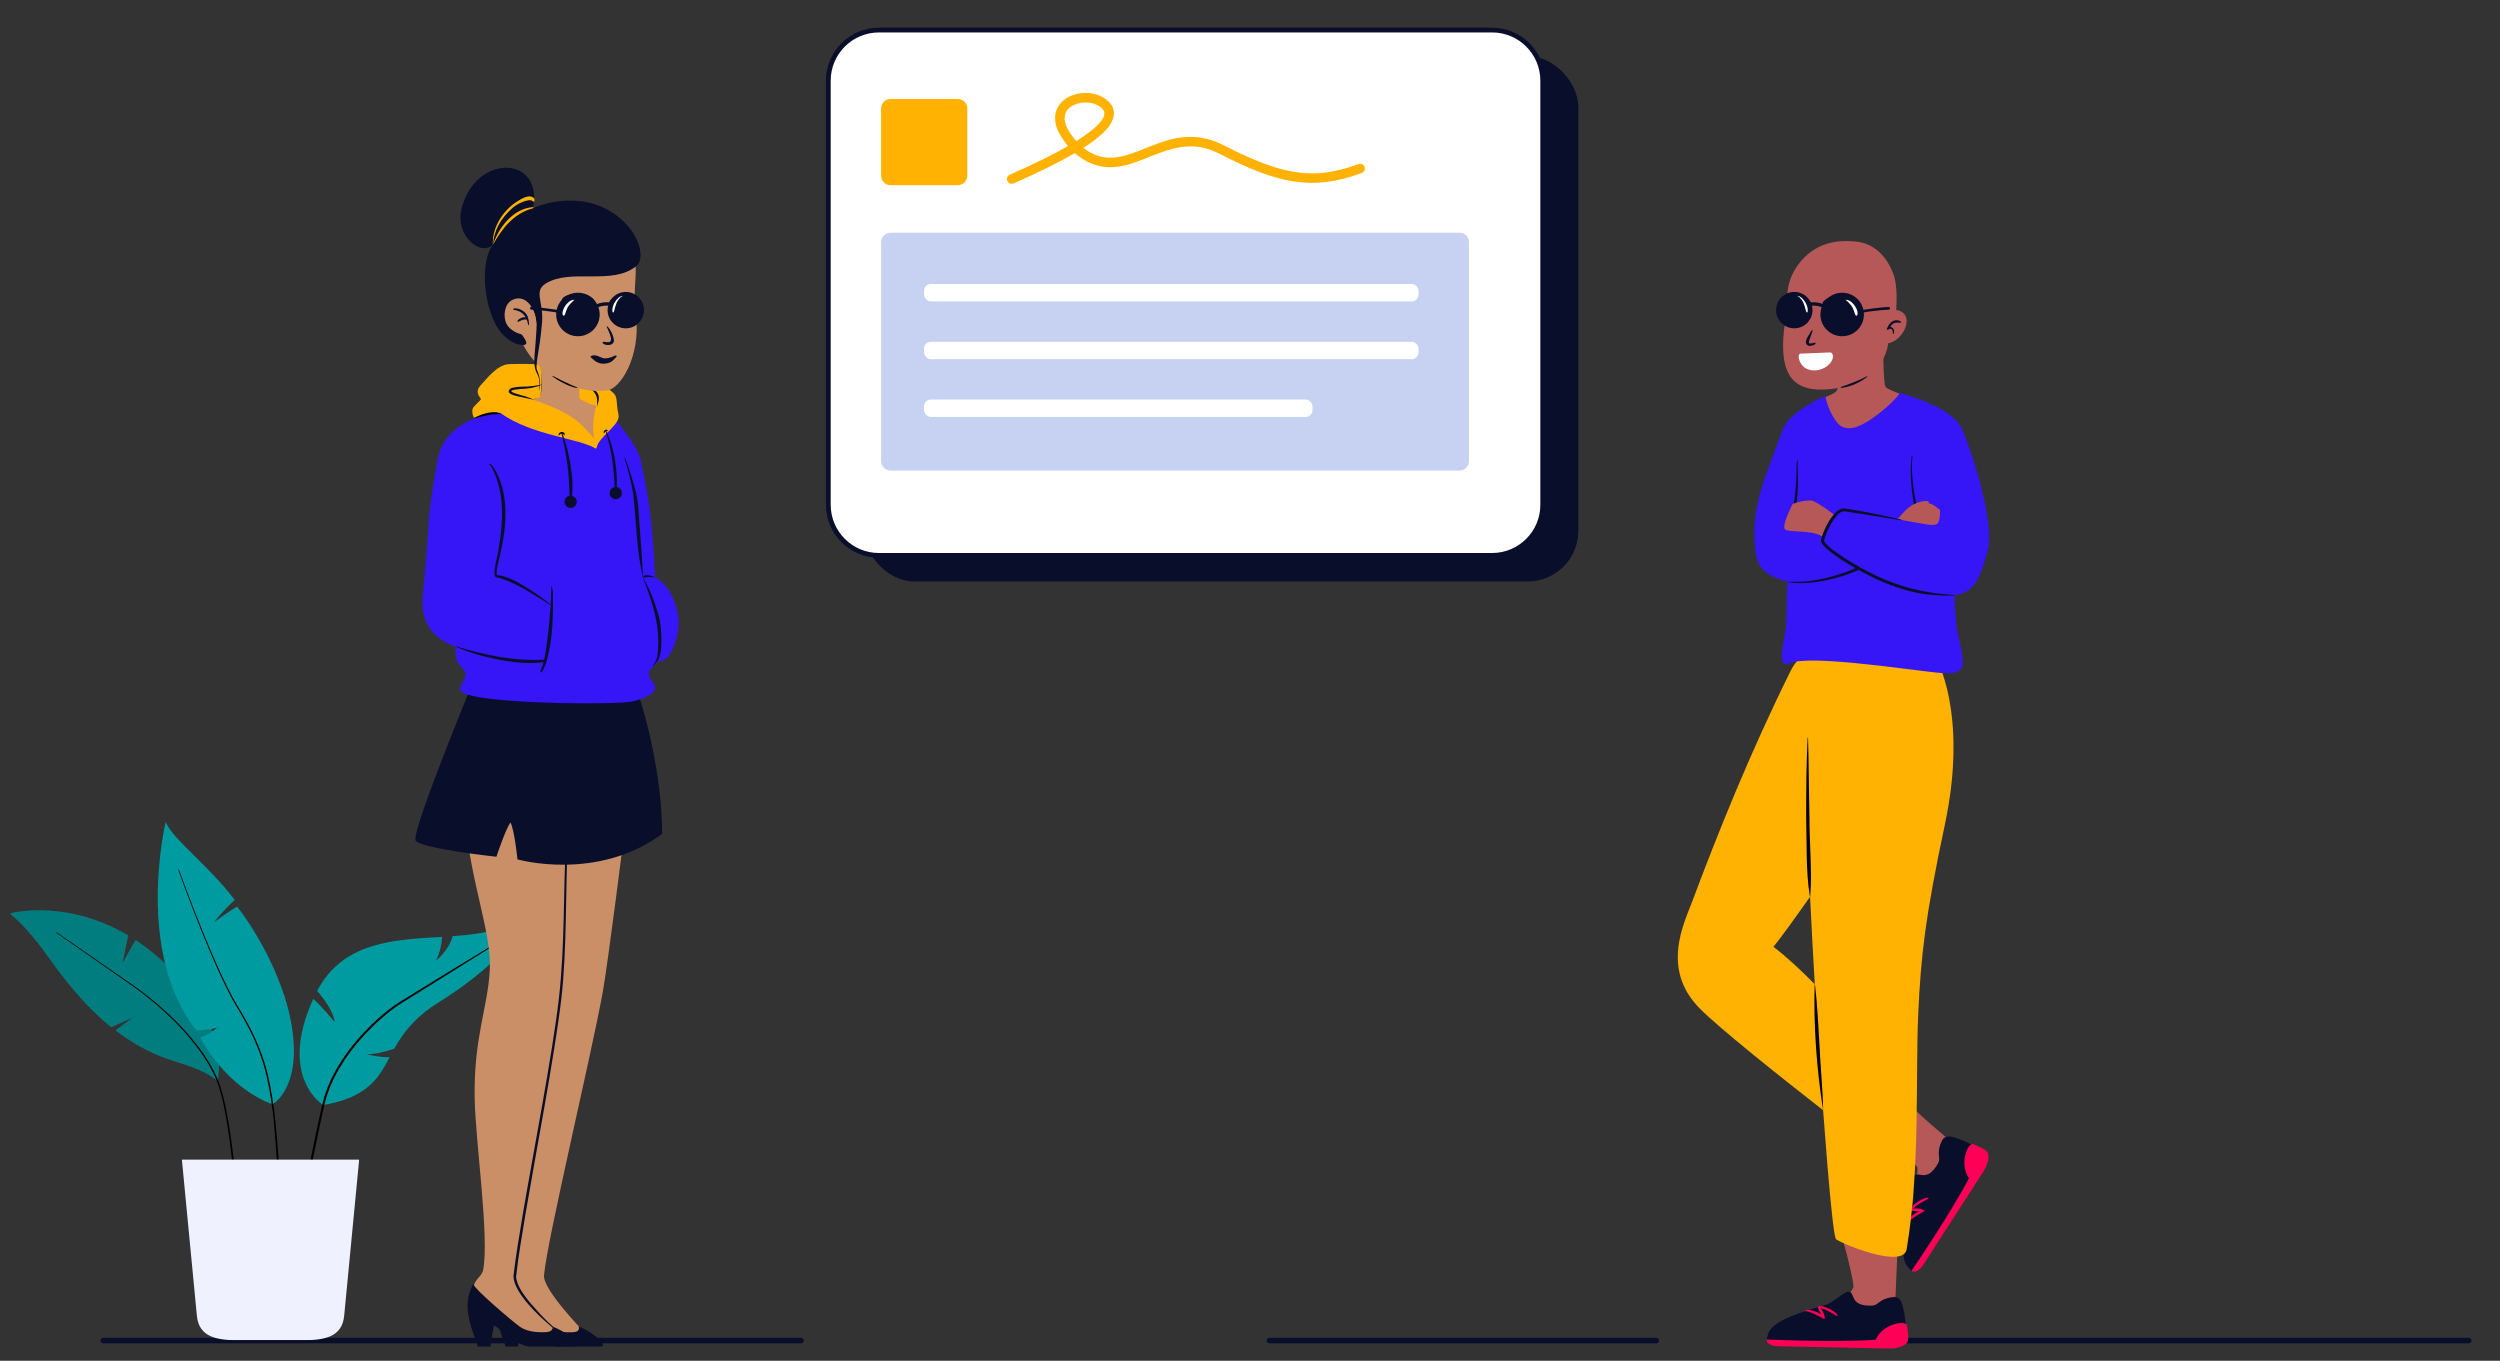 <svg viewBox="80 360 3160 1720" xmlns="http://www.w3.org/2000/svg" xmlns:xlink="http://www.w3.org/1999/xlink" xmlns:blush="http://design.blush" overflow="visible" width="3160px" height="1720px"><rect x="80" y="360" width="3160" height="1720" fill="#333333" stroke="none"/><defs><polygon id="masterscenesteamwork-path-1" points="0.355 0.478 167.311 0.478 167.311 15 0.355 15"/></defs><g id="Master/Scenes/Teamwork" stroke="none" stroke-width="1" fill="none" fill-rule="evenodd" blush:i="0"><g id="Background" transform="translate(-1, 0)" blush:i="0.0"><g id="Floor" transform="translate(210.875, 2053.25)" fill="#090E2B" fill-rule="nonzero" blush:i="0.0.0"><path d="M2990.625,-2.25 C2992.558,-2.25 2994.125,-0.683 2994.125,1.25 C2994.125,3.119 2992.661,4.645 2990.817,4.745 L2990.625,4.75 L2116.625,4.75 C2114.692,4.75 2113.125,3.183 2113.125,1.25 C2113.125,-0.619 2114.589,-2.145 2116.433,-2.245 L2116.625,-2.25 L2990.625,-2.25 Z" id="Path-4-Copy-2" blush:i="0.0.0.0"/><path d="M1963.625,-2.25 C1965.558,-2.25 1967.125,-0.683 1967.125,1.25 C1967.125,3.119 1965.661,4.645 1963.817,4.745 L1963.625,4.75 L1474.625,4.75 C1472.692,4.75 1471.125,3.183 1471.125,1.25 C1471.125,-0.619 1472.589,-2.145 1474.433,-2.245 L1474.625,-2.25 L1963.625,-2.25 Z" id="Path-4-Copy-3" blush:i="0.0.0.1"/><path d="M882.625,-2.25 C884.558,-2.25 886.125,-0.683 886.125,1.25 C886.125,3.119 884.661,4.645 882.817,4.745 L882.625,4.75 L0.625,4.75 C-1.308,4.75 -2.875,3.183 -2.875,1.25 C-2.875,-0.619 -1.411,-2.145 0.433,-2.245 L0.625,-2.25 L882.625,-2.25 Z" id="Path-4-Copy" blush:i="0.0.0.2"/></g><g id="Medium Plants" transform="translate(0, 1255) scale(1 1)" blush:width="845" blush:height="800" blush:component="Medium Plants" blush:i="0.0.1" blush:value="Plant 4"><defs blush:i="0.0.1.0"><polygon id="medium-plantsplant-4-path-1" points="0.885 0.404 225.003 0.404 225.003 229 0.885 229" blush:i="0.0.1.0.0"/></defs><g id="Medium Plants/Plant 4" stroke="none" stroke-width="1" fill="none" fill-rule="evenodd" blush:i="0.0.1.1"><g id="Group-16" transform="translate(94, 144)" blush:i="0.0.1.1.0"><path d="M662.512,98.475 C662.512,98.475 654.898,157.099 541.284,228.111 C510.266,247.427 495.952,267.763 485.27,286.623 C475.046,289.917 459.708,294.121 450.39,293.439 C450.39,293.439 464.366,297.417 479.476,297.417 C464.82,325.253 450.172,348.431 395.524,357.747 C395.524,357.747 337.882,323.167 382.904,223.567 C394.72,233.791 410.058,253.105 410.058,253.105 C408.24,238.223 394.606,221.181 387.79,213.453 C387.902,213.341 387.902,213.227 388.016,213.113 C421.08,151.081 484.704,148.921 545.942,145.173 C545.26,153.465 543.216,165.851 537.876,175.393 C537.876,175.393 554.122,163.123 559.122,144.263 C569.232,143.581 579.232,142.673 589.002,141.309 C617.178,137.445 647.174,121.881 662.512,98.475" id="Fill-1" fill="#009BA0" blush:i="0.0.1.1.0.0"/><path d="M10.391,113.374 C25.961,111.077 44.366,110.708 64.723,113.49 C92.781,117.325 121.022,126.762 148.555,143.024 C148.887,143.22 149.074,143.587 149.044,143.964 L149.026,144.09 L141.939,177.971 L157.744,149.968 C158.008,149.499 158.589,149.33 159.058,149.563 L159.164,149.624 C168.811,155.972 178.331,163.262 187.818,171.593 C223.399,202.762 245.341,234.773 256.182,266.377 C263.612,288.035 265.047,306.791 263.049,321.395 C262.965,322.005 262.879,322.577 262.79,323.109 L262.657,323.878 L262.522,324.587 L262.387,325.234 L262.271,325.734 L262.232,325.848 L262.193,325.931 L262.135,326.028 L262.068,326.116 L261.991,326.196 L261.938,326.243 L261.84,326.314 L261.735,326.371 L261.723,326.375 C261.685,326.394 261.651,326.407 261.616,326.418 L261.51,326.446 L261.399,326.463 L261.287,326.467 L261.157,326.456 L261.04,326.431 L260.926,326.392 L260.843,326.353 L260.746,326.296 L260.71,326.27 C256.526,323.159 252.281,320.451 247.848,318.036 L246.822,317.483 L245.861,316.978 C245.702,316.895 245.542,316.812 245.382,316.73 L244.424,316.242 L243.464,315.763 C243.303,315.684 243.143,315.606 242.982,315.528 L242.016,315.063 L241.043,314.605 L240.06,314.154 C239.896,314.079 239.731,314.005 239.565,313.931 L238.565,313.488 C238.397,313.414 238.228,313.341 238.059,313.268 L237.036,312.83 L235.995,312.396 L234.933,311.962 C234.755,311.89 234.575,311.818 234.394,311.746 L233.299,311.313 C233.114,311.241 232.928,311.169 232.741,311.096 L231.606,310.662 L230.441,310.225 L229.245,309.784 L228.016,309.339 L226.104,308.662 L224.781,308.201 L223.417,307.733 L221.289,307.013 L219.812,306.521 L206.811,302.227 L202.41,300.749 L199.322,299.692 L196.319,298.634 L194.165,297.849 L192.409,297.187 L190.968,296.627 L189.089,295.871 L188.094,295.46 L187.031,295.013 L185.945,294.548 L184.826,294.063 L183.663,293.552 L181.812,292.731 L181.161,292.441 C165.668,285.514 150.417,276.555 133.882,264.188 C133.382,263.814 133.35,263.089 133.784,262.67 L133.884,262.585 L154.071,247.581 L128.318,259.14 C128.026,259.271 127.691,259.253 127.416,259.098 L127.303,259.023 L126.201,258.173 L124.74,257.019 L123.436,255.968 L121.948,254.756 C114.318,248.489 106.441,241.063 98.56,232.878 L96.808,231.047 C93.89,227.975 90.973,224.803 88.07,221.551 L86.331,219.59 C86.041,219.262 85.752,218.933 85.462,218.603 L83.729,216.616 C83.44,216.283 83.152,215.95 82.864,215.616 L81.138,213.604 L79.418,211.576 L77.704,209.535 C77.419,209.193 77.134,208.851 76.85,208.509 L75.146,206.448 C74.863,206.103 74.58,205.758 74.298,205.412 L72.607,203.334 C72.325,202.987 72.045,202.639 71.764,202.291 L70.086,200.197 L68.418,198.094 C68.141,197.743 67.864,197.392 67.588,197.04 L65.935,194.926 C65.386,194.22 64.839,193.513 64.294,192.805 L62.664,190.679 L61.046,188.549 C60.777,188.193 60.509,187.838 60.242,187.482 L58.644,185.347 C58.379,184.99 58.114,184.634 57.85,184.278 L56.273,182.14 C55.749,181.427 55.228,180.714 54.71,180.001 L53.162,177.862 L51.631,175.725 L50.116,173.59 L48.757,171.686 L47.409,169.813 C47.186,169.503 46.962,169.195 46.739,168.888 L45.408,167.061 L44.088,165.264 L42.778,163.497 L41.48,161.761 L40.192,160.055 L38.916,158.378 L37.65,156.732 L36.396,155.115 L35.152,153.527 L33.92,151.969 L32.699,150.44 C32.496,150.188 32.294,149.937 32.092,149.687 L30.888,148.201 L29.695,146.745 C29.497,146.504 29.299,146.265 29.102,146.027 L27.926,144.613 L26.76,143.228 C26.567,143 26.374,142.772 26.182,142.546 L25.034,141.204 L23.896,139.889 L22.77,138.602 L21.656,137.344 L20.552,136.112 L19.46,134.909 L18.38,133.733 L17.31,132.584 C17.133,132.395 16.956,132.207 16.78,132.02 L15.728,130.911 L14.687,129.83 L13.658,128.776 C13.487,128.602 13.317,128.43 13.147,128.258 L12.112,127.221 C11.771,126.882 11.435,126.55 11.103,126.226 L10.121,125.273 C9.798,124.963 9.48,124.659 9.166,124.363 L8.239,123.494 L7.339,122.666 C7.191,122.532 7.044,122.399 6.899,122.268 L6.04,121.501 L5.208,120.774 L4.403,120.086 C4.271,119.975 4.141,119.866 4.011,119.757 L3.283,119.157 L2.635,118.636 C2.531,118.554 2.429,118.473 2.329,118.395 L1.755,117.952 C1.663,117.882 1.574,117.815 1.486,117.75 L0.961,117.364 L0.574,117.093 L0.458,117.015 C-0.271,116.544 -0.095,115.432 0.743,115.209 L1.395,115.047 L2.257,114.848 L2.911,114.705 L3.261,114.63 C3.771,114.523 4.303,114.416 4.855,114.31 L5.989,114.097 L7.178,113.886 L8.422,113.679 L9.721,113.475 C9.942,113.441 10.166,113.408 10.391,113.374 Z" id="Fill-3" fill="#017C7F" fill-rule="nonzero" blush:i="0.0.1.1.0.1"/><path d="M331.478,356.758 C331.478,356.758 277.896,340.878 240.032,272.386 C252.93,268.642 261.252,259.988 261.252,259.988 C252.098,262.568 235.454,263.65 235.454,263.65 C156.688,164.722 196.414,0 196.414,0 C205.152,21.72 248.586,52.79 283.786,98.474 C278.96,102.72 261.99,119.918 257.746,126.658 C257.746,126.658 276.816,112.03 286.968,107.118 C319.258,149.392 343.628,201.97 352.948,243.414 C373.254,334.29 331.478,356.758 331.478,356.758" id="Fill-5" fill="#009BA0" blush:i="0.0.1.1.0.2"/><path d="M213.221,60.438 C226.283,96.12 240.029,131.57 255.003,166.488 C262.539,183.92 270.331,201.262 279.167,218.048 C280.291,220.136 281.347,222.262 282.525,224.314 L286.103,230.45 C288.467,234.544 290.993,238.608 293.429,242.688 C298.161,250.948 302.817,259.266 306.883,267.89 C315.213,285.026 321.729,303.09 326.015,321.68 C328.191,330.966 329.851,340.356 331.375,349.74 C332.161,354.422 332.873,359.132 333.519,363.866 C334.091,368.594 334.659,373.322 335.121,378.058 C337.053,396.988 338.417,415.954 339.741,434.92 C341.031,453.89 342.175,472.864 343.191,491.852 C343.229,492.542 342.699,493.13 342.011,493.168 C341.321,493.204 340.733,492.674 340.695,491.984 L340.695,491.978 C339.745,473.004 338.665,454.032 337.443,435.072 C336.185,416.118 334.887,397.158 333.023,378.268 C332.579,373.544 332.031,368.834 331.477,364.126 C330.853,359.442 330.163,354.754 329.391,350.06 C327.903,340.684 326.283,331.34 324.153,322.112 C319.963,303.64 313.561,285.704 305.337,268.63 C301.325,260.042 296.717,251.744 292.033,243.502 C289.611,239.416 287.133,235.398 284.759,231.256 L281.177,225.064 C279.997,222.994 278.945,220.858 277.825,218.758 C269.013,201.874 261.271,184.486 253.789,167.008 C238.919,132.004 225.293,96.5 212.347,60.75 C212.259,60.51 212.385,60.244 212.625,60.156 C212.867,60.068 213.135,60.196 213.221,60.438" id="Fill-7" fill="#000" blush:i="0.0.1.1.0.3"/><path d="M58.688,139.442 L153.42,205.072 C169.222,216.03 184.266,228.102 198.364,241.192 C201.942,244.408 205.316,247.842 208.786,251.174 C212.112,254.65 215.568,258.004 218.768,261.602 C225.36,268.618 231.474,276.07 237.368,283.684 C243.194,291.358 248.544,299.392 253.43,307.712 C258.136,316.134 262.356,324.846 265.416,334.054 C266.19,336.342 266.776,338.682 267.466,340.994 C268.094,343.32 268.88,345.614 269.372,347.97 C270.422,352.668 271.68,357.328 272.556,362.06 C274.494,371.488 276.124,380.972 277.6,390.474 C283.362,428.512 286.868,466.814 289.36,505.188 C289.404,505.876 288.882,506.472 288.194,506.518 C287.504,506.56 286.91,506.038 286.864,505.348 L286.864,505.344 L286.864,505.324 C284.526,467.036 281.166,428.734 275.566,390.782 C274.132,381.302 272.542,371.842 270.648,362.45 C269.794,357.734 268.562,353.106 267.536,348.428 C267.056,346.078 266.286,343.816 265.674,341.504 C265,339.214 264.426,336.886 263.672,334.626 C260.702,325.568 256.56,316.924 251.93,308.566 C247.12,300.304 241.842,292.308 236.08,284.658 C230.248,277.068 224.196,269.63 217.658,262.62 C214.49,259.026 211.06,255.672 207.76,252.198 C204.316,248.866 200.968,245.432 197.416,242.214 C183.414,229.112 168.47,217.024 152.746,206.032 L58.272,140.042 C58.106,139.928 58.064,139.7 58.18,139.534 C58.294,139.368 58.522,139.326 58.688,139.442" id="Fill-9" fill="#000" blush:i="0.0.1.1.0.4"/><path d="M613.018,154.895 C580.844,175.235 548.482,195.275 516.192,215.435 L492.01,230.555 C484.11,235.679 476.696,241.627 469.544,247.821 C462.35,253.985 455.652,260.705 449.092,267.533 C445.944,271.073 442.63,274.465 439.662,278.159 L435.106,283.605 L430.786,289.241 C424.986,296.729 419.864,304.697 415.01,312.811 C413.85,314.867 412.776,316.973 411.654,319.053 C410.588,321.159 409.338,323.179 408.42,325.355 L405.52,331.817 L404.076,335.049 L402.872,338.375 L400.464,345.027 C399.624,347.235 399.172,349.559 398.506,351.819 C397.904,354.099 397.248,356.353 396.686,358.655 L395.152,365.619 L389.164,393.517 C381.402,430.763 373.97,468.091 366.942,505.483 C366.816,506.161 366.166,506.611 365.486,506.487 C364.808,506.361 364.358,505.707 364.482,505.027 C371.442,467.595 378.65,430.215 386.522,392.961 L392.542,365.043 L394.088,358.073 C394.654,355.753 395.328,353.437 395.942,351.117 C396.622,348.817 397.092,346.445 397.944,344.203 L400.4,337.437 L401.63,334.055 L403.098,330.773 L406.052,324.217 C406.986,322.007 408.252,319.963 409.336,317.829 C410.476,315.721 411.566,313.587 412.744,311.505 C417.666,303.293 422.86,295.237 428.724,287.677 L433.096,281.991 L437.7,276.495 C440.702,272.771 444.048,269.349 447.226,265.781 C453.852,258.899 460.614,252.127 467.882,245.911 C475.116,239.665 482.586,233.675 490.664,228.445 C498.766,223.347 506.884,218.467 514.994,213.467 C547.456,193.603 579.848,173.621 612.424,153.939 C612.69,153.777 613.036,153.861 613.198,154.127 C613.358,154.389 613.276,154.731 613.018,154.895" id="Fill-11" fill="#000" blush:i="0.0.1.1.0.5"/><g id="Group-15" transform="translate(216, 426.09)" blush:i="0.0.1.1.0.6"><mask id="medium-plantsplant-4-mask-2" fill="#fff" blush:i="0.0.1.1.0.6.0"><use xlink:href="#medium-plantsplant-4-path-1" blush:i="0.0.1.1.0.6.0.0"/></mask><g id="Clip-14" blush:i="0.0.1.1.0.6.1"/><path d="M73.761,229 L152.127,229 C180.031,229 203.369,225.794 206.035,198.018 L225.003,0.404 L0.885,0.404 L19.851,198.018 C22.517,225.794 45.855,229 73.761,229" id="Fill-13" fill="#F0F1FF" mask="url(#medium-plantsplant-4-mask-2)" blush:i="0.0.1.1.0.6.2"/></g></g></g></g><g id="UI Elements" transform="translate(1051, 341) scale(1 1)" blush:width="1101" blush:height="811" blush:component="UI Elements" blush:i="0.0.2" blush:value="Chat"><g id="UI Elements/Chat" stroke="none" stroke-width="1" fill="none" fill-rule="evenodd" blush:i="0.0.2.0"><g id="Interface--Box-1" transform="translate(74, 54)" blush:i="0.0.2.0.0"><rect id="Rectangle-Copy-4" fill="#090E2B" x="48" y="36" width="903" height="664" rx="64" blush:i="0.0.2.0.0.0"/><rect id="Rectangle" fill="#FFF" x="3" y="3" width="903" height="664" rx="64" blush:i="0.0.2.0.0.1"/><path d="M842,0 L67,0 C29.997,0 0,29.997 0,67 L0,603 C0,640.003 29.997,670 67,670 L842,670 C879.003,670 909,640.003 909,603 L909,67 C909,29.997 879.003,0 842,0 Z M67,6 L842,6 C875.689,6 903,33.311 903,67 L903,603 C903,636.689 875.689,664 842,664 L67,664 C33.311,664 6,636.689 6,603 L6,67 C6,33.311 33.311,6 67,6 Z" id="Rectangle-Copy" fill="#090E2B" fill-rule="nonzero" blush:i="0.0.2.0.0.2"/><path d="M81.678,559.808 L800.757,559.808 C807.384,559.808 812.757,554.435 812.757,547.808 L812.757,271.162 C812.757,264.534 807.384,259.162 800.757,259.162 L81.678,259.162 C75.051,259.162 69.678,264.534 69.678,271.162 L69.678,547.808 C69.678,554.435 75.051,559.808 81.678,559.808 Z" id="Stroke-1" fill="#C7D2F2" fill-rule="nonzero" blush:i="0.0.2.0.0.3"/><rect id="Rectangle" fill="#FFF" x="124" y="324" width="625" height="22" rx="8.5" blush:i="0.0.2.0.0.4"/><rect id="Rectangle-Copy-2" fill="#FFF" x="124" y="397" width="625" height="22" rx="8.5" blush:i="0.0.2.0.0.5"/><rect id="Rectangle-Copy-3" fill="#FFF" x="124" y="470" width="491" height="22" rx="8.5" blush:i="0.0.2.0.0.6"/><path d="M81.678,199.104 L166.664,199.104 C173.291,199.104 178.664,193.731 178.664,187.104 L178.664,102.125 C178.664,95.497 173.291,90.125 166.664,90.125 L81.678,90.125 C75.051,90.125 69.678,95.497 69.678,102.125 L69.678,187.104 C69.678,193.731 75.051,199.104 81.678,199.104 Z" id="Stroke-2" fill="#FFB201" blush:i="0.0.2.0.0.7"/><path d="M313.138,84.897 C329.448,79.515 348.587,83.242 358.898,95.149 C364.642,101.782 365.553,109.836 361.675,118.167 C358.289,125.443 351.253,133.056 340.596,141.276 C336.311,144.58 331.409,148.005 325.887,151.551 L325.349,151.894 L325.544,152.044 C341.792,164.439 357.091,166.862 376.26,162.058 L377.968,161.616 C383.788,160.074 388.34,158.49 398.373,154.551 L408.292,150.622 C426.653,143.384 437.167,140.154 449.947,138.648 C467.699,136.556 484.763,139.446 502.33,148.436 C578.21,187.267 616.683,193.2 673.006,172.413 C676.114,171.266 679.565,172.856 680.712,175.965 C681.859,179.074 680.269,182.524 677.161,183.671 C645.645,195.302 619.115,198.642 591.125,194.325 L589.545,194.074 C563.7,189.837 536.014,179.154 496.864,159.119 C481.452,151.232 466.781,148.747 451.352,150.566 L450.342,150.689 C439.118,152.121 429.288,155.218 411.839,162.124 L403.055,165.605 C391.67,170.08 386.907,171.711 379.852,173.526 C357.027,179.401 337.797,176.484 318.266,161.586 C317.073,160.676 315.865,159.672 314.654,158.592 L314.545,158.494 L314.017,158.805 L312.295,159.805 C293.188,170.839 268.652,182.944 238.654,196.157 L237.201,196.796 C234.167,198.128 230.627,196.748 229.295,193.714 C227.963,190.68 229.343,187.14 232.377,185.808 L235.097,184.61 C263.492,172.068 286.795,160.578 304.975,150.173 L305.979,149.594 L305.732,149.302 C299.306,141.63 293.813,132.801 291.511,125.686 L291.362,125.214 C285.518,106.168 295.144,90.834 313.138,84.897 Z M349.827,103.005 C342.95,95.064 328.908,92.33 316.899,96.292 C304.725,100.309 299.047,109.353 302.834,121.694 C304.636,127.569 309.846,135.709 315.788,142.599 L316.432,143.336 L316.803,143.104 C322.846,139.318 328.139,135.691 332.679,132.225 L333.267,131.774 C350.828,118.229 355.087,109.08 349.827,103.005 Z" id="Path-8" fill="#FFB201" fill-rule="nonzero" blush:i="0.0.2.0.0.8"/></g></g></g></g><g transform="translate(249, 562) scale(1 1)" blush:has-customizable-colors="true" blush:width="1110" blush:height="1500" id="Master/Character/Standing" blush:component="Master/Character/Standing" blush:i="0.1" blush:value="Standing"><g id="Master/Character/Standing" stroke="none" stroke-width="1" fill="none" fill-rule="evenodd" blush:has-customizable-colors="true" blush:i="0.1.0"><g id="Lower Body/Standing" transform="translate(-64, 629) scale(1 1)" blush:width="1110" blush:height="871" blush:component="Lower Body/Standing" blush:i="0.1.0.0" blush:value="Skirt 3"><g id="Lower Body/Standing/Skirt 3" stroke="none" stroke-width="1" fill="none" fill-rule="evenodd" blush:i="0.1.0.0.0"><g id="Group" transform="translate(420, 0)" blush:i="0.1.0.0.0.0"><path d="M97,224.87 C97,224.87 130.918,340.17 124.314,386.113 C117.525,433.336 110.635,485.839 111.892,534.993 C113.017,579.041 123.741,677.538 115.657,755.763 C114.72,764.832 111.151,784.893 109.663,793.302 C101.551,818.371 146.085,847.894 178.162,860.064 C197.406,867.366 212.443,851.657 212.443,851.657 C212.443,851.657 161.159,799.25 162.635,781.197 C166.225,737.266 221.735,506.514 237.026,422.211 C243.361,387.276 265,215.318 265,215.318 C265,215.318 153.544,173.39 131.687,175.048 C114.078,176.383 97,224.87 97,224.87" id="leg-2" fill="#ca8f67" blush:color="Skin-500" blush:i="0.1.0.0.0.0.0"/><path d="M206.293,845.442 C206.293,845.442 209.974,852.688 198.518,852.985 C190.35,853.198 176.407,852.919 166.838,846.132 C157.268,839.343 108.945,798.54 108.945,793.625 C108.945,790.663 104.699,798.869 102.946,804.939 C95.089,832.139 113.546,864.68 113.78,871 L129.649,871 C129.649,871 133.273,846.779 134.207,844.672 C135.141,842.566 163.576,871 179.023,871 L234.312,871 C242.155,871 232.84,857.346 206.293,845.442" id="shoe-2" fill="#090E2B" blush:i="0.1.0.0.0.0.1"/><path d="M64,211.538 C70.264,284.894 96.6,348.947 94.095,395.269 C91.509,443.147 73.388,481.521 75.004,558.34 C76.164,613.479 93.689,733.445 85.691,774.225 C83.936,783.168 74.492,785.424 72.847,798.256 C69.5,824.384 110.887,847.902 143.032,860.065 C162.32,867.363 177.389,851.664 177.389,851.664 C177.389,851.664 123.47,801.594 126.062,781.667 C131.417,740.483 171.769,541.538 183.07,431.236 C190.063,362.982 200,213.176 200,213.176 C200,213.176 85.61,182.402 64,211.538" id="leg-1" fill="#ca8f67" blush:color="Skin-500" blush:i="0.1.0.0.0.0.2"/><path d="M173.121,846.845 C157.181,833.577 124.358,803.444 124,781.962 C126.987,755.742 131.607,729.727 135.844,703.694 C148.249,630.365 172.984,503.833 181.388,431.45 C189.276,363.501 186.744,294.429 190.673,226.105 C190.7,225.467 191.245,224.973 191.888,225 C192.528,225.031 193.025,225.569 192.999,226.205 C189.555,290.229 191.946,368.04 184.46,431.907 C176.047,503.67 151.354,631.432 139.106,704.232 C134.915,730.556 130.046,756.842 127.304,783.357 C129.439,800.593 148.152,819.124 159.565,831.881 C164.17,836.727 168.968,841.403 173.955,845.854 C174.591,846.339 173.739,847.395 173.121,846.845" id="Fill-8" fill="#090E2B" blush:i="0.1.0.0.0.0.3"/><path d="M173.411,845.722 C173.411,845.722 175.626,852.637 164.102,852.935 C155.886,853.149 141.859,852.869 132.231,846.064 C122.605,839.258 73.65,797.511 73.65,792.582 C73.65,789.612 69.721,798.673 67.958,804.761 C60.054,832.034 78.621,864.662 78.855,871 L94.82,871 C94.82,871 98.467,846.713 99.406,844.6 C100.345,842.488 128.951,871 144.49,871 L200.111,871 C208,871 199.937,856.63 173.411,845.722" id="shoe-1" fill="#090E2B" blush:i="0.1.0.0.0.0.4"/><path d="M265.55,0 C265.55,0 311.015,105.944 312,222.988 C229.599,283.926 129.092,255.267 129.092,255.267 C129.092,255.267 125.374,218.532 120.303,208.638 C114.517,215.576 102.438,251.938 102.438,251.938 C102.438,251.938 7.477,241.656 0.389,231.62 C-6.7,221.583 85.549,0 85.549,0 L265.55,0 Z" id="skirt" fill="#090E2B" blush:i="0.1.0.0.0.0.5"/></g></g></g><g id="Upper Body/Standing" transform="translate(69, -172) scale(1 1)" blush:width="906" blush:height="1041" blush:component="Upper Body/Standing" blush:i="0.1.0.1" blush:value="Hoodie 2"><g id="Upper Body/Standing/Hoodie 2" stroke="none" stroke-width="1" fill="none" fill-rule="evenodd" blush:i="0.1.0.1.0"><path d="M443.381,413 C443.381,413 449.694,466.828 444.265,471.265 C438.836,475.702 418,478.586 418,478.586 C418,478.586 468.092,512.34 480.521,520.769 C483.175,522.568 511.617,531.561 513.937,524.053 C520.717,502.116 522,486.279 522,486.279 C522,486.279 501.318,477.148 495.496,472.59 C494.609,453.568 496.722,432.89 496.722,432.89 L443.381,413 Z" id="Fill-1" fill="#ca8f67" blush:color="Skin-500" blush:i="0.1.0.1.0.0"/><path d="M396.566,472 C413.669,472.006 515.033,529.395 515.033,529.395 C515.033,529.395 525.444,508.388 528.348,486.852 C528.348,486.852 567.361,529.757 571.736,551.216 C577.665,580.295 586.624,614.927 590.008,700.174 C600.22,703.829 617.487,722.029 619.933,756.298 C620.899,769.829 611.323,808.22 593.774,805.863 C589.802,811.632 582.771,815.376 582.264,820.069 C581.218,829.784 590.167,830.851 590.145,839.533 C590.132,844.464 582.279,851.962 561.636,856.606 C540.992,861.251 361.605,860.178 344.727,843.971 C340.74,840.145 350.413,827.182 350.445,823.918 C350.521,815.754 342.405,812.27 339.744,805.744 C338.098,801.703 337.757,794.674 337.946,787.663 C307.851,776.458 293.227,756.137 296.435,722.33 C297.306,713.14 303.582,645.581 303.582,632.248 C303.582,618.917 313.586,554.263 317.157,542.503 C327.505,508.413 366.46,496.151 377.737,493.273 C383.529,481.312 390.163,471.998 396.566,472 Z" id="Combined-Shape" fill="#3615F6" blush:i="0.1.0.1.0.1"/><path d="M369.662,456.92 C376.291,449.925 390.175,430.818 405.67,430.247 C420.153,429.714 438.417,430.16 445.099,430.489 C446.826,442.814 446.209,465.426 445.07,470.974 C442.921,473.321 440.953,473.352 434.677,474.855 C474.237,488.18 482.75,496.204 490.284,501.175 C495.008,504.293 507.81,518.283 513.306,524.165 C509.526,510.132 513.906,487.824 515.582,483.5 C502.65,478.811 494.867,474.978 494.432,473.045 C493.826,470.356 494.432,442.733 495.427,443.58 C496.422,444.427 527.245,455.724 538.306,467.775 C542.857,472.734 540.739,481.25 543.74,493.807 C546.575,505.662 525.458,517.477 517.749,531.226 C516.967,532.621 516.123,537.747 514.767,536.908 C493.677,523.85 434.627,520.764 394.491,492 C384.842,490.143 369.398,494.856 361.329,498.242 C359.183,495.346 358.142,488.965 359.864,485.596 C360.821,483.722 369.1,476.062 369.807,474.994 C370.94,473.284 360.314,466.783 369.662,456.92 Z" id="Fill-8" fill="#FFB201" blush:i="0.1.0.1.0.2"/><path d="M446.533,456.436 C438.009,460.171 429.101,461.503 419.817,461.663 C394.445,463.782 417.541,468.217 426.834,471.292 C429.223,472.228 432.801,473.156 434.981,474.523 C435.37,474.767 435.45,475.013 435.334,474.999 C429.469,473.645 423.429,472.353 417.327,471.144 C413.38,470.069 409.117,469.605 405.929,466.73 C403.131,463.686 407.271,460.51 410.203,460.063 C416.384,458.434 422.663,458.924 428.835,458.545 C434.878,458.188 440.922,457.306 446.915,456.009 C447.17,455.937 446.797,456.328 446.533,456.436" id="Fill-10" fill="#090E2B" blush:i="0.1.0.1.0.3"/><path d="M361.11,498.559 C369.872,493.325 385.631,488.044 395,492.949 C388.057,493.692 380.665,493.899 373.717,495.772 C369.541,496.716 365.471,497.84 361.322,498.989 C361.06,499.069 360.87,498.7 361.11,498.559" id="Fill-12" fill="#000" blush:i="0.1.0.1.0.4"/><path d="M510.458,460.986 C520.806,466.624 520.234,474.137 516.651,483.181 C516.56,483.478 516.339,484.24 516.38,483.925 C517.483,473.994 517.508,468.14 507.023,460.04 C506.69,459.786 510.069,460.819 510.458,460.986" id="Fill-14" fill="#090E2B" blush:i="0.1.0.1.0.5"/><path d="M458.925,711.309 C458.582,716.436 458.46,728.923 458.094,734.048 C450.676,728.143 442.984,722.598 435.063,717.392 C421.132,708.636 406.842,698.939 390.163,696.716 C388.25,691.197 394.094,673.798 395.931,662.703 C401.098,638.557 403.145,613.127 397.644,588.781 C395.911,581.659 387.615,557.404 380.15,556 C379.219,556.466 382.432,557.748 385.13,563.977 C399.811,594.459 398.084,629.449 392.526,662.058 C392.385,668.465 382.869,697.946 389.108,699.616 C411.601,704.5 436.074,721.441 458.033,734.905 C456.9,750.63 455.554,766.33 453.414,781.952 C452.338,789.235 451.433,796.611 449.8,803.791 C411.988,806.032 374.409,797.93 338.394,787.008 C338.018,786.876 337.84,787.461 338.184,787.59 C342.638,789.386 347.104,791.188 351.628,792.835 C360.693,795.972 369.935,799.028 379.36,800.897 C402.115,806.241 425.663,810.059 449.018,806.994 C447.988,810.912 446.699,814.758 444.99,818.48 C445.752,824.808 451.814,809.444 452.336,807.69 C460.954,778.641 461.247,748.527 460.92,718.709 C459.911,710.552 458.974,710.234 458.925,711.309 Z" id="Fill-16" fill="#090E2B" blush:i="0.1.0.1.0.6"/><path d="M595.044,749.944 C590.185,733.103 584.741,716.954 574.864,700.36 C574.807,700.213 581.044,698.623 589.008,699.992 C589.324,700.047 589.282,699.957 589.215,699.882 C588.455,698.745 582.732,696.753 578.587,697.111 C574.441,697.469 574.661,700.205 574.659,700.138 C574.08,678.12 570.891,643.408 569.476,621.213 C569.05,612.705 568.24,601.967 566.123,593.754 C562.483,578.913 557.914,564.305 552.548,550.037 C552.349,549.465 550.827,547.584 551.016,548.083 C555.629,562.505 559.972,579.573 562.388,594.506 C565.881,624.614 566.299,655.173 571.68,685.077 C571.816,685.668 574.488,699.972 574.553,700.191 C579.676,712.459 586.826,732.265 590.613,749.944 C594.042,764.646 594.858,781.808 593.325,796.791 C591.453,806.984 588.516,809.207 587.593,810.647 C587.33,811.058 584.927,815.441 592.787,805.844 C600.647,796.247 598.073,760.445 595.044,749.944 Z" id="Fill-18" fill="#090E2B" blush:i="0.1.0.1.0.7"/><path d="M486.646,608.42 C485.734,609.423 484.377,610.006 482.999,610 C481.623,609.978 480.289,609.392 479.362,608.411 C478.434,607.43 477.956,606.099 478.003,604.794 C478.051,602.146 480.442,599.893 482.999,600.004 C484.261,600.004 485.502,600.497 486.433,601.37 C487.37,602.237 487.948,603.484 487.996,604.794 C488.048,606.1 487.567,607.429 486.646,608.42" id="Path" fill="#000" blush:i="0.1.0.1.0.8"/><path d="M488.877,598.945 C487.89,597.877 486.554,597.121 485.116,596.766 C486.403,583.594 485.256,570.299 483.105,557.28 C480.901,544.092 477.664,530.799 473.054,518.213 C473.886,518.437 474.306,519.18 474.943,519.992 C476.144,521.524 476.315,517.983 474.804,516.757 C472.455,514.851 467.463,516.782 468.047,519.898 C468.358,521.555 469.815,518.749 470.532,518.574 C470.903,518.36 471.301,518.228 471.702,518.16 C474.232,527.849 476.311,537.935 477.874,547.834 C480.571,563.95 481.501,580.361 481.924,596.677 C480.306,596.979 478.788,597.783 477.678,598.955 C476.253,600.442 475.494,602.489 475.548,604.484 C475.588,606.484 476.451,608.44 477.878,609.82 C479.282,611.225 481.284,612.035 483.272,611.999 C485.26,612.004 487.239,611.194 488.656,609.811 C490.092,608.441 490.952,606.482 490.997,604.484 C491.055,602.487 490.294,600.443 488.877,598.945" id="Path" fill="#090E2B" blush:i="0.1.0.1.0.9"/><path d="M544.646,596.42 C543.734,597.423 542.377,598.006 540.999,598 C539.623,597.977 538.289,597.392 537.362,596.411 C536.434,595.43 535.956,594.099 536.003,592.794 C536.051,590.146 538.442,587.893 540.999,588.004 C542.261,588.004 543.502,588.497 544.433,589.37 C545.37,590.237 545.948,591.484 545.996,592.794 C546.048,594.101 545.567,595.429 544.646,596.42" id="Path" fill="#000" blush:i="0.1.0.1.0.10"/><path d="M545.893,587.868 C544.808,586.675 543.296,585.865 541.69,585.572 C542.291,561.483 538.422,536.823 528.337,514.836 C528.341,514.837 528.345,514.836 528.349,514.837 C528.758,514.737 530.565,515.715 530.149,514.334 C528.615,511.228 524.49,514.148 525.052,516.975 C525.817,518.44 526.514,516.076 527.471,515.157 C531.518,526.576 533.934,538.545 535.79,550.495 C537.464,562.108 538.304,573.878 538.933,585.596 C537.35,585.91 535.87,586.714 534.784,587.877 C533.37,589.373 532.618,591.432 532.671,593.44 C532.711,595.451 533.566,597.419 534.983,598.808 C536.375,600.223 538.361,601.036 540.333,600.999 C542.306,601.005 544.27,600.19 545.675,598.799 C547.099,597.42 547.953,595.449 547.997,593.44 C548.055,591.43 547.3,589.374 545.893,587.868" id="Path" fill="#090E2B" blush:i="0.1.0.1.0.11"/></g></g><g id="Head" transform="translate(399, 26) scale(1 1)" blush:width="300" blush:height="300" blush:component="Head" blush:i="0.1.0.2" blush:value="Hair Bun Dark"><g id="Head/Hair Bun Dark" stroke="none" stroke-width="1" fill="none" fill-rule="evenodd" blush:i="0.1.0.2.0"><path d="M199.344,265.553 C216.517,263.335 241.692,222.379 236.024,172.148 C230.357,121.918 241.692,121.918 230.019,81.571 C220.33,48.08 161.709,79.094 138.155,89.604 C110.247,102.056 86.035,150.801 87.618,184.716 C87.618,224.595 145.237,272.54 199.344,265.553 Z" id="Fill-1" fill="#ca8f67" blush:color="Skin-500" blush:i="0.1.0.2.0.0"/><path d="M193.584,33.906 C150.207,14.23 105.688,35.101 105.688,35.101 C118.598,-30.05 38.071,-33.903 17.344,29.303 C3.235,65.499 37.229,97.354 54.991,81.573 C39.592,101.098 42.299,153.212 59.406,183.852 C66.456,196.479 78.636,205.726 88.973,207.649 C107.84,211.16 88.836,193.347 86.974,187.89 C87.726,172.107 106.447,144.41 109.94,178.852 C111.396,187.577 106.834,222.298 107.411,230.474 C107.82,236.277 108.173,239.409 111.751,246.066 C115.185,252.455 113.034,265.519 113.416,266.941 C113.939,263.39 115.146,256.965 113.946,249.545 C113.448,246.456 112.238,243.321 110.858,239.95 C107.967,232.882 114.168,216.73 117.16,179.26 C119.21,153.593 106.273,140.151 121.694,130.451 C153.181,110.647 206.13,133.434 236.484,108.122 C250.188,96.696 237.165,53.676 193.584,33.906" id="Fill-3" fill="#090E2B" blush:i="0.1.0.2.0.1"/><path d="M108.016,170.028 C110.682,180.582 111.719,189.325 102.419,193.792 C93.118,198.259 76.839,190.933 72.126,181.121 C67.413,171.308 69.907,156.153 79.058,151.387 C93.319,143.961 104.576,156.412 108.016,170.028 Z" id="Fill-6" fill="#ca8f67" blush:color="Skin-500" blush:i="0.1.0.2.0.2"/><path d="M107.024,22.762 C108.72,24.785 106.67,28.771 105.591,26.366 C100.295,21.683 83.578,30.948 79.31,35.282 C64.502,48.751 56.531,63.015 54.998,81.52 C55.009,81.433 55.151,81.107 55.212,80.927 C62.91,58.664 80.622,35.905 105.562,33.763 C106.45,33.69 106.693,35.052 105.813,35.267 C81.439,41.439 66.359,61.214 55.254,81.09 C55.169,81.241 55.036,81.556 55.001,81.545 L54.997,81.529 C54.997,81.539 54.996,81.549 54.995,81.558 C54.99,81.621 54.974,81.43 54.971,81.367 C53.727,59.392 68.2,37.411 86.15,26.294 C91.893,22.735 101.986,16.753 107.024,22.762 Z" id="Combined-Shape" fill="#FFB201" blush:i="0.1.0.2.0.3"/><path d="M100.398,178.131 C99.876,174.344 99.002,170.952 96.541,168.081 C92.873,163.991 87.496,161.425 82.02,161.714 C81.607,161.735 80.691,162.318 80.628,162.742 C80.549,163.27 81.481,163.779 82.006,163.808 C87.888,164.571 93.632,167.856 96.447,173.182 C93.12,171.956 85.476,175.829 86.073,178.438 C86.499,180.302 92.818,174.325 97.865,176.179 C98.468,177.634 99.079,179.995 99.541,182.357 C99.624,182.779 99.895,183.282 100.271,183.037 C100.886,182.637 100.595,179.558 100.398,178.131" id="Fill-12" fill="#090E2B" blush:i="0.1.0.2.0.4"/><path d="M132.303,247.954 C137.544,250.656 146.397,255.258 154.061,258.625 C156.533,259.711 159.064,260.736 161.633,261.615 C161.881,261.698 161.583,262.603 159.803,262.19 C154.506,260.963 149.332,258.84 143.995,256.133 C139.537,253.872 133.753,250.359 131.307,248.498 C129.335,246.999 129.89,246.711 132.303,247.954" id="Fill-14" fill="#000" blush:i="0.1.0.2.0.5"/></g></g><g id="Expressions" transform="translate(520, 159) scale(1 1)" blush:width="120" blush:height="120" blush:component="Expressions" blush:i="0.1.0.3" blush:value="Smile"><g id="Expressions/Smile" stroke="none" stroke-width="1" fill="none" fill-rule="evenodd" blush:i="0.1.0.3.0"><g id="eye1" transform="translate(21.027, 10.214)" blush:i="0.1.0.3.0.0"><path d="M0.049,7.966 C1.825,-0.017 25.198,-2.815 35.483,3.366 C39.039,5.479 45.643,11.284 39.796,14.444 C38.252,15.116 36.752,14.427 35.483,13.608 C21.465,3.866 -1.189,13.53 0.049,7.966 Z" id="Fill-1" fill="#090E2B" blush:i="0.1.0.3.0.0.0"/><path d="M19.011,22.397 C13.723,23.897 9.19,28.147 8.769,31.669 C8.514,33.797 16.864,38.906 24.917,39.303 C35.511,39.824 40.851,34.085 40.832,32.251 C40.119,26.701 33.728,18.223 19.011,22.397 Z" id="Fill-6" fill="#FFF" blush:i="0.1.0.3.0.0.1"/><path d="M35.398,25.555 C27.255,19.401 14.643,23.411 8.769,31.669 C8.432,32.097 8.529,31.02 8.763,30.529 C11.597,24.582 16.71,21.775 22.638,20.551 C26.205,19.814 29.531,19.754 33.01,21.312 C34.355,21.913 36.731,23.745 38.567,25.817 C39.999,27.432 41.205,30.201 39.548,29.222 C38.251,28.455 36.478,26.372 35.398,25.555 Z" id="Fill-8" fill="#090E2B" blush:i="0.1.0.3.0.0.2"/><path d="M24.814,36.062 C29.341,36.062 33.011,32.714 33.011,28.583 C33.011,24.453 29.341,21.104 24.814,21.104 C20.287,21.104 16.617,24.453 16.617,28.583 C16.617,32.714 20.287,36.062 24.814,36.062 Z" id="Fill-10" fill="#090E2B" blush:i="0.1.0.3.0.0.3"/></g><g id="eye2" transform="translate(81.203, 15)" blush:i="0.1.0.3.0.1"><path d="M23.256,1.861 C26.61,3.349 31.074,8.287 27.358,8.287 C23.641,8.287 15.59,7.233 10.193,9.46 C8.308,9.942 6.878,10.864 4.985,11.089 C0.677,11.928 -1.664,6.768 1.382,3.649 C4.823,0.125 16.44,-1.546 23.256,1.861 Z" id="Fill-4" fill="#090E2B" blush:i="0.1.0.3.0.1.0"/><path d="M19.455,34.234 C24.826,32.985 28.843,28.115 28.389,24.476 C27.503,19.654 18.218,16.575 13.017,19.208 C7.866,21.815 4.643,27.64 5.059,29.94 C5.66,31.532 13.966,35.511 19.455,34.234 Z" id="Fill-12" fill="#FFF" blush:i="0.1.0.3.0.1.1"/><path d="M15.011,31.606 C18.549,31.606 21.417,28.852 21.417,25.456 C21.417,22.059 19.396,18.849 15.011,19.306 C11.492,19.672 8.604,22.059 8.604,25.456 C8.604,28.852 11.473,31.606 15.011,31.606 Z" id="Fill-14" fill="#090E2B" blush:i="0.1.0.3.0.1.2"/><path d="M5.251,26.638 C7.28,19.064 16.441,15.169 23.686,18.755 C24.706,19.287 26.362,20.481 27.602,21.923 C28.743,23.253 28.594,23.95 28.128,23.812 C27.356,23.582 25.723,22.117 24.396,21.487 C17.686,18.304 10.705,20.09 5.594,27.559 C5.343,27.946 5.105,27.075 5.251,26.638" id="Fill-22" fill="#090E2B" blush:i="0.1.0.3.0.1.3"/></g><path d="M86.988,70.339 C86.013,75.258 79.969,75.736 76.032,74.621 C72.833,73.715 72.003,71.851 73.085,71.254 C74.849,70.28 80.5,72.989 82.586,70.403 C86.306,65.791 74.891,48.835 78.518,51.559 C83.31,55.16 87.639,67.056 86.988,70.339 Z" id="nose" fill="#090E2B" blush:i="0.1.0.3.0.2"/><path d="M89.639,90.582 C88.871,91.16 87.068,93.546 85.245,95.062 C81.144,98.47 74.475,99.253 70.544,98.47 C63.156,96.997 59.96,92.178 58.007,90.859 C56.054,89.539 59.72,87.844 62.525,88.093 C65.33,88.342 67.212,89.156 72.565,91.459 C76.02,92.946 83.831,90.859 86.038,89.539 C90.248,87.022 91.511,89.172 89.639,90.582 Z" id="Fill-18" fill="#090E2B" blush:i="0.1.0.3.0.3"/></g></g><g id="Facial Accesories" transform="translate(517, 209) scale(1 1)" fill="#000" blush:width="120" blush:height="110" blush:component="Facial Accesories" blush:i="0.1.0.4" blush:value="None"><g id="Facial Accesories/None" stroke="none" stroke-width="1" fill="none" fill-rule="evenodd" fill-opacity="0" blush:i="0.1.0.4.0"/></g><g id="Glass" transform="translate(520, 164) scale(1 1)" fill="#000" blush:width="120" blush:height="75" blush:component="Glass" blush:i="0.1.0.5" blush:value="Shades"><g id="Glass/Shades" stroke="none" stroke-width="1" fill="none" fill-rule="evenodd" blush:i="0.1.0.5.0"><path d="M69,31.501 C69,46.689 56.687,59 41.501,59 C26.313,59 14,46.689 14,31.501 C14,16.312 26.313,4 41.501,4 C56.687,4 69,16.312 69,31.501" id="Fill-1" fill="#090E2B" blush:i="0.1.0.5.0.0"/><path d="M125,26 C125,38.703 114.703,49 102,49 C89.297,49 79,38.703 79,26 C79,13.297 89.297,3 102,3 C114.703,3 125,13.297 125,26" id="Fill-3" fill="#090E2B" blush:i="0.1.0.5.0.1"/><path d="M68.287,17.423 C72.81,16.129 77.583,15.609 82.279,16.32 C83.372,16.485 84.134,17.574 83.98,18.75 C83.826,19.927 82.815,20.746 81.721,20.581 C77.619,19.96 73.362,20.424 69.316,21.582 C68.505,21.814 67.759,22.059 67.087,22.306 L66.53,22.517 L66.021,22.723 L65.792,22.824 C64.778,23.294 63.601,22.791 63.164,21.7 C62.727,20.609 63.194,19.343 64.209,18.872 L64.368,18.8 L64.726,18.645 L65.138,18.477 L65.602,18.299 C65.684,18.269 65.767,18.238 65.853,18.207 L66.391,18.017 C66.485,17.985 66.581,17.953 66.678,17.92 L67.288,17.723 L67.943,17.524 C68.056,17.49 68.171,17.457 68.287,17.423 Z" id="Stroke-7" fill="#090E2B" blush:i="0.1.0.5.0.2"/><path d="M-17.448,22 C-8.01,22.219 13.648,25.305 14.885,25.679 C15.689,25.922 16.164,26.849 15.948,27.75 C15.731,28.651 14.904,29.184 14.1,28.941 C12.725,28.526 -7.05,25.679 -17.537,25.377 C-18.372,25.353 -19.024,24.572 -18.999,23.639 C-18.975,22.706 -18.286,21.981 -17.448,22 Z" id="Path" fill="#090E2B" blush:i="0.1.0.5.0.3"/><path d="M22,30.196 C22,22.277 31.113,12.03 36.848,13.074 C37.49,13.191 36.223,12.985 30.675,19.401 C26.667,24.035 25.507,31.508 24.715,32.326 C23.303,33.784 22,32.788 22,30.196 Z" id="Path-2" fill="#FFF" blush:i="0.1.0.5.0.4"/><path d="M85.049,24.939 C85.555,19.025 89.103,13.697 92.604,10.574 C95.014,8.423 98,7.583 98,8.195 C98,8.525 96.519,7.9 92.604,13.04 C88.86,17.955 87.471,27.761 86.704,28.575 C85.337,30.026 84.83,27.5 85.049,24.939 Z" id="Path-2-Copy" fill="#FFF" blush:i="0.1.0.5.0.5"/></g></g></g></g><g transform="translate(2415, 1312) scale(-1, 1) translate(-2415, -1312) translate(1860, 562) scale(1 1)" blush:has-customizable-colors="true" blush:width="1110" blush:height="1500" id="Master/Character/Standing" blush:component="Master/Character/Standing" blush:i="0.2" blush:value="Standing"><g id="Master/Character/Standing" stroke="none" stroke-width="1" fill="none" fill-rule="evenodd" blush:has-customizable-colors="true" blush:i="0.2.0"><g id="Lower Body/Standing" transform="translate(-64, 629) scale(1 1)" blush:width="1110" blush:height="871" blush:component="Lower Body/Standing" blush:i="0.2.0.0" blush:value="Stand One Leg"><g id="Lower Body/Standing/Stand One Leg" stroke="none" stroke-width="1" fill="none" fill-rule="evenodd" blush:i="0.2.0.0.0"><g id="leg-2" transform="translate(542, 726)" blush:i="0.2.0.0.0.0"><path d="M85.418,9.9475983e-14 C85.418,9.9475983e-14 70.977,50.33 69.155,68.549 C68.673,73.368 80.648,84.092 80.648,84.092 L60.31,108.001 L16.952,102.467 L12.733,2.444 L85.418,9.9475983e-14 Z" id="leg" fill="#b75858" blush:color="Skin-500" blush:i="0.2.0.0.0.0.0"/><g id="shoe-2" transform="translate(0, 75.798)" blush:i="0.2.0.0.0.0.1"><path d="M176.785,52.55 C171.364,35.791 132.371,24.827 104.214,16.523 C94.736,13.727 81.464,-0.183 75.323,0.002 C66.382,0.273 75.199,19.004 45.264,17.458 C37.34,17.049 36.749,8.644 19.524,6.779 C16.726,6.477 12.447,5.942 8.772,12.656 C6.724,16.4 -1.607,50.163 6.708,63.899 C64.656,65.239 124.254,63.575 175.733,62.942 C180.76,62.88 178.172,56.838 176.785,52.55" id="Fill-14" fill="#090E2B" blush:i="0.2.0.0.0.0.1.0"/><path d="M164.806,68.836 L24.998,71.706 C15.647,72.107 1.645,68.932 0.269,61.164 C-0.758,55.361 1.452,42.713 1.917,41.871 C5.157,36.001 32.926,40.865 41.069,60.63 C92.092,64.305 178.958,60.316 178.958,60.316 C178.958,60.316 180.286,67.993 164.806,68.836" id="Fill-16" fill="#FF0057" blush:i="0.2.0.0.0.0.1.1"/><path d="M110.053,28.598 C113.748,21.036 115.371,19.718 113.782,18.534 C109.983,15.702 90.75,24.54 89.251,29.77 C88.128,33.689 100.919,22.318 111.155,20.597 C106.969,24.475 103.091,36.336 107.214,33.962 C127.298,22.397 130.479,25.057 130.502,24.628 C130.615,22.594 122.997,20.971 110.053,28.598" id="Fill-19" fill="#FF0057" blush:i="0.2.0.0.0.0.1.2"/></g></g><g id="leg-1" transform="translate(515.16, 671.09) rotate(-8) translate(-515.16, -671.09) translate(446.66, 563.09)" blush:i="0.2.0.0.0.1"><path d="M55.109,42.095 C55.109,42.095 96.799,16.759 116.1,3.41060513e-13 C130.863,42.935 136.51,58.94 136.51,58.94 C136.51,58.94 100.992,74.523 88.877,82.011 C83.999,85.026 87.984,104.932 87.984,104.932 C87.984,104.932 61.798,103.857 57.486,89.033 C53.173,74.211 55.109,42.095 55.109,42.095" id="Fill-1" fill="#b75858" blush:color="Skin-500" blush:i="0.2.0.0.0.1.0"/><g id="shoe-1" transform="translate(-0, 39.429)" blush:i="0.2.0.0.0.1.1"><path d="M82.633,169.924 C95.811,158.237 90.216,118.12 86.531,88.996 C85.29,79.193 92.71,61.456 90.077,55.905 C86.244,47.822 72.621,63.412 62.031,35.37 C59.229,27.947 66.691,24.035 61.49,7.509 C60.646,4.824 59.419,0.691 51.795,0.017 C47.545,-0.358 13.275,5.551 4.027,18.676 C26.039,72.298 51.466,126.225 72.693,173.129 C74.766,177.708 79.262,172.914 82.633,169.924" id="Fill-6" fill="#090E2B" blush:i="0.2.0.0.0.1.1.0"/><path d="M62.912,165.483 L4.211,38.563 C0.093,30.157 -2.613,16.057 3.95,11.681 C8.853,8.413 21.326,5.366 22.285,5.454 C28.961,6.067 35.642,33.456 20.803,48.841 C37.9,97.056 76.392,175.031 76.392,175.031 C76.392,175.031 69.892,179.325 62.912,165.483" id="Fill-8" fill="#FF0057" blush:i="0.2.0.0.0.1.1.1"/><path d="M77.812,99.188 C86.221,99.541 88.08,100.499 88.527,98.568 C89.597,93.952 73.788,79.878 68.396,80.603 C64.355,81.146 79.902,88.302 85.583,96.989 C80.352,94.709 67.931,95.915 71.759,98.739 C90.409,112.499 89.248,116.479 89.65,116.329 C91.559,115.617 89.991,107.987 77.812,99.188" id="Fill-10" fill="#FF0057" blush:i="0.2.0.0.0.1.1.2"/></g></g><path d="M559.052,-17.829 L705.122,2.7 C705.122,2.7 705.122,2.708 705.122,2.723 L705.124,2.754 C718.996,4.65 728.813,6.03 728.813,6.03 C733.117,12.26 736.342,18.615 738.486,25.097 C774.747,134.685 800.587,239.136 820.622,329.365 C827.168,358.843 848.742,420.392 792.679,463.055 C764.68,484.362 682.744,532.708 620.331,568.732 C600.875,658.586 584.844,725.914 581.555,727.844 C573.2,732.746 491.319,753.783 491.319,727.844 C488.644,622.173 510.499,512.739 518.161,431.824 C525.282,356.62 526.424,307.838 518.161,189.688 C508.076,45.492 559.052,-17.829 559.052,-17.829 L559.052,-17.829 Z M674.194,303.742 L673.275,308.593 C666.935,342 660.02,377.237 652.921,412.511 C673.458,396.817 693.727,382.689 711.244,372.936 C702.782,358.759 689.226,333.112 674.194,303.742 Z" id="Combined-Shape" fill="#FFB201" transform="translate(660.642, 361.356) rotate(-8) translate(-660.642, -361.356)" blush:i="0.2.0.0.0.2"/><path d="M682.939,103.929 C679.898,136.976 675.476,170.259 670.838,203.107 C665.552,233.822 661.77,271.022 652.45,300.572 C651.86,302.441 651.95,300.352 651.983,299.741 C653.506,271.123 662.897,230.941 666.71,202.479 C670.549,178.74 674.571,152.399 678.27,128.499 L682.701,101.764 C682.759,101.297 683.001,103.409 682.939,103.929" id="Fill-23" fill="#000" transform="translate(667.453, 201.515) rotate(-8) translate(-667.453, -201.515)" blush:i="0.2.0.0.0.3"/><path d="M671.307,414.6 C665.618,466.143 653.627,521.477 638.583,570.631 C638.306,571.538 638.835,568.873 638.949,568.146 C642.483,545.477 650.161,514.121 654.11,492.055 C658.708,469.188 664.744,437.876 670.629,415.589 C670.746,415.051 671.374,414.014 671.307,414.6" id="Fill-25" fill="#000" transform="translate(654.908, 492.621) rotate(-8) translate(-654.908, -492.621)" blush:i="0.2.0.0.0.4"/></g></g><g id="Upper Body/Standing" transform="translate(69, -172) scale(1 1)" blush:width="906" blush:height="1041" blush:component="Upper Body/Standing" blush:i="0.2.0.1" blush:value="Cross Hand 2"><g id="Upper Body/Standing/Cross Hand 2" stroke="none" stroke-width="1" fill="none" fill-rule="evenodd" blush:i="0.2.0.1.0"><path d="M437.594,459.099 C430.46,466.5 399.671,470.026 410.156,482.007 C424.434,498.325 466.955,527 478.746,527 C524.385,527.002 517.65,473.419 517.65,473.419 C517.65,473.419 501.971,468.051 499.41,463.929 C496.129,458.648 496.141,441.734 496.797,427.55 C497.454,413.367 440.697,406 440.697,406 C440.697,406 440.593,455.989 437.594,459.099 Z" id="neck" fill="#b75858" blush:color="Skin-500" blush:i="0.2.0.1.0.0"/><g id="tshirt" transform="translate(306, 466)" blush:i="0.2.0.1.0.1"><path d="M207.645,4.696 C207.645,4.696 205.48,20.743 194.074,36.636 C186.087,47.766 173.522,48.542 154.173,36.636 C139.218,27.434 117.36,8.347 113.529,0.288 C103.722,4.278 32.465,21.881 32.465,57.749 C32.465,93.616 44.431,145.677 44.431,163.772 C44.431,181.868 47.951,271.767 39.593,308.166 C29.7,351.248 29.7,358.161 69.227,353.941 C108.753,349.721 230.943,331.017 253.99,342.762 C263.207,347.459 265.221,334.454 260.276,313.996 C255.394,293.795 257.624,271.375 255.585,239.264 C287.331,231.57 293.695,217.314 295.731,203.446 C304.326,144.886 279.897,98.594 262.257,48.542 C253.016,22.321 207.645,4.696 207.645,4.696 Z" id="Fill-4" fill="#3615F6" blush:i="0.2.0.1.0.1.0"/><path d="M247.676,141.372 C247.813,142.233 247.224,143.042 246.36,143.175 C245.485,143.311 244.666,142.692 244.558,141.814 L242.886,128.425 C241.901,114.382 242.479,99.28 242.838,85.751 C242.839,84.936 243.993,87.096 243.998,87.937 C244.019,105.663 244.838,123.88 247.676,141.372 Z" id="Fill-6" fill="#090E2B" blush:i="0.2.0.1.0.1.1"/><path d="M196,155.145 C196,155.145 219.775,136.575 226.169,136.566 C239.005,136.547 249.04,141.001 249.04,141.001 C249.04,141.001 261.842,165.061 259.372,172.231 C257.481,177.723 227.688,173.253 213.283,181.201 C202.65,187.068 196.889,178.382 196,155.145 Z" id="hand-2" fill="#b75858" blush:color="Skin-500" blush:i="0.2.0.1.0.1.2"/><path d="M90.606,165.36 C90.606,165.36 160.168,150.785 184.018,148.474 C197.879,147.132 210.383,179.501 211.485,187.584 C212.586,195.666 145.031,241.375 90.606,252.034 C29.446,264.015 17.183,255.825 2.449,199.845 C-6.627,165.36 22.018,75.168 34.096,48.93 C44.43,26.481 103.012,78.319 103.012,78.319 L90.606,165.36 Z" id="Fill-10" fill="#3615F6" blush:i="0.2.0.1.0.1.3"/><path d="M98.6,80.267 C101.671,102.661 98.666,125.378 94.74,147.489 C94.38,149.483 91.226,148.9 91.648,146.887 C95.247,130.556 97.824,113.851 98.331,97.108 C98.434,91.533 98.291,85.947 97.615,80.413 C97.515,79.799 98.512,79.618 98.6,80.267" id="Fill-12" fill="#090E2B" blush:i="0.2.0.1.0.1.4"/><path d="M62.656,148.723 C71.311,141.474 75.106,140.024 76.612,140.501 C77.999,140.941 75.75,137.215 79.14,137.215 C90.884,137.215 99.55,143.348 102.012,145.272 C109.356,151.008 113.113,157.046 116.562,160.176 C107.785,162.209 78.881,166.965 78.881,166.965 C78.881,166.965 68.707,168.892 65.796,165.463 C63.847,163.168 62.8,157.588 62.656,148.723 Z" id="hand-1" fill="#b75858" blush:color="Skin-500" blush:i="0.2.0.1.0.1.5"/><path d="M111.952,160.731 C135.796,155.273 159.719,150.005 183.963,146.642 C197.193,145.773 211.353,175.839 213.419,187.315 C213.448,187.484 213.5,188.021 213.402,188.31 C210.871,195.828 195.803,205.502 189.498,210.201 C156.955,231.222 121.042,249.14 82.399,254.946 C69.576,256.409 51.654,257.597 43.62,256.502 C43.537,256.491 43.67,256.405 43.923,256.368 C49.911,255.504 56.688,255.248 62.855,254.551 C94.894,250.931 125.753,241.506 154.113,226.409 C165.499,220.481 176.577,213.944 187.233,206.838 C194.729,201.395 203.767,196.05 208.98,188.605 C209.312,188.132 209.412,187.529 209.27,186.969 C206.481,176.076 200.984,165.583 194.116,156.729 C189.185,150.901 186.407,149.35 178.983,150.943 C157.146,154.181 133.91,158.315 112.114,161.569 C111.626,161.661 111.405,160.841 111.952,160.731" id="Fill-16" fill="#090E2B" blush:i="0.2.0.1.0.1.6"/><path d="M254.317,239.968 C226.6,244.345 188.953,235.004 166.746,224.892 C164.618,223.851 166.293,220.503 168.411,221.628 C187.195,229.966 207.288,235.733 228.053,238.437 C234.888,239.566 247.934,239.288 255.497,239.288 C255.925,239.296 255.375,239.801 254.317,239.968 Z" id="Fill-18" fill="#090E2B" blush:i="0.2.0.1.0.1.7"/></g></g></g><g id="Head" transform="translate(399, 26) scale(1 1)" blush:width="300" blush:height="300" blush:component="Head" blush:i="0.2.0.2" blush:value="No hair"><g id="Head/No hair" stroke="none" stroke-width="1" fill="none" fill-rule="evenodd" blush:i="0.2.0.2.0"><path d="M231.732,145.493 C231.732,171.898 237.188,185.001 237.188,208.838 C237.188,248.804 221.518,272.018 166.345,262.272 C154.072,260.104 124.584,247.487 115.396,233.501 C100.589,210.962 107.043,203.39 101.512,202.639 C94.434,186.916 90.125,139.689 97.49,119.222 C106.225,94.95 123.052,79.479 145.033,77.354 C159.108,75.994 187.1,74.483 210.135,97.239 C222.934,109.883 231.732,127.541 231.732,145.493 Z" id="Fill-1" fill="#b75858" blush:color="Skin-500" blush:i="0.2.0.2.0.0"/><path d="M144.92,256.919 C140.63,254.843 132.555,250.43 130.674,247.976 C129.694,246.696 132.914,248.214 134.604,249.271 C136.853,250.677 145.982,254.607 157.183,258.726 C158.154,259.084 164.364,261.077 164.542,261.401 C164.709,261.704 164.156,262.303 163.439,262.271 C158.622,262.053 149.649,259.206 144.92,256.919 Z" id="Fill-4" fill="#090E2B" blush:i="0.2.0.2.0.1"/><path d="M113.165,205.046 C91.643,212.682 69.472,175.876 87.815,165.852 C95.608,161.593 99.648,164.513 107.62,173.306 C114.489,180.883 121.936,201.934 113.165,205.046" id="Fill-6" fill="#b75858" blush:color="Skin-500" blush:i="0.2.0.2.0.2"/><path d="M104.076,183.789 C101.203,178.021 94.282,174.447 88.304,178.483 C86.951,179.396 88.775,180.021 89.346,179.957 C96.447,179.028 99.266,180.969 101.599,185.006 C99.368,185.553 97.139,187.538 96.854,189.78 C96.68,191.156 97.156,195.229 98.206,193.944 C98.932,193.056 97.332,186.998 102.621,187.551 C102.701,187.569 102.773,187.573 102.848,187.58 C103.097,188.178 105.088,189.416 105.943,188.378 C106.467,187.744 105.388,186.426 104.076,183.789" id="Fill-8" fill="#090E2B" blush:i="0.2.0.2.0.3"/></g></g><g id="Expressions" transform="translate(520, 159) scale(1 1)" blush:width="120" blush:height="120" blush:component="Expressions" blush:i="0.2.0.3" blush:value="Calm Smile"><g id="Expressions/Calm Smile" stroke="none" stroke-width="1" fill="none" fill-rule="evenodd" blush:i="0.2.0.3.0"><g id="eye1" transform="translate(24, 13)" blush:i="0.2.0.3.0.0"><path d="M4.878,23.137 C4.878,23.137 13.008,15.102 26.83,17.601 C38.077,19.635 42.299,28.808 42.269,30.319 C41.502,33.381 35.915,36.173 32.065,37.426 C28.214,38.68 8.966,40.265 4.878,23.137" id="white" fill="#FFF" blush:i="0.2.0.3.0.0.0"/><path d="M34.231,25.694 C34.362,30.595 29.863,34.692 24.183,34.843 C18.503,34.995 13.793,31.144 13.662,26.243 C13.531,21.341 16.532,17.053 23.71,17.093 C29.391,17.125 34.1,20.792 34.231,25.694" id="Fill-3" fill="#090E2B" blush:i="0.2.0.3.0.0.1"/><path d="M1.25,21.244 C2.467,21.318 3.783,22.132 4.934,22.119 L4.821,22.184 C14.067,13.239 33.996,13.041 40.095,24.359 C40.66,25.408 41.815,27.677 41.735,28.568 C41.714,28.799 41.188,28.174 41.029,28.006 C39.039,25.885 36.571,23.659 34.068,22.217 C25.296,17.158 14.23,16.997 5.367,23.123 C3.872,24.901 -2.447,22.395 1.25,21.244" id="Fill-5" fill="#090E2B" blush:i="0.2.0.3.0.0.2"/><path d="M39.372,11.783 C27.531,6.245 13.935,4.53 2.046,11.071 C1.306,11.443 -0.269,11.158 0.039,10.387 C0.809,8.46 4.128,5.384 7.141,3.728 C17.015,-1.697 32.588,-1.435 40.293,6.059 C42.59,7.649 43.643,12.847 39.372,11.783" id="Fill-14" fill="#090E2B" blush:i="0.2.0.3.0.0.3"/></g><g id="eye2" transform="translate(82.118, 14.377)" blush:i="0.2.0.3.0.1"><path d="M0.207,28.366 C0.207,29.17 4.546,34.157 14.57,34.14 C22.295,34.127 30.827,27.151 31.128,23.75 C31.429,20.348 25.173,16.548 18.142,16.041 C8.308,15.333 0.203,22.997 0.207,28.366" id="white" fill="#FFF" blush:i="0.2.0.3.0.1.0"/><path d="M24.571,22.205 C24.574,28.242 20.315,31.993 15.672,32.117 C11.029,32.241 6.951,29.373 6.204,24.789 C5.233,18.827 10.659,15.83 15.301,15.706 C19.944,15.582 24.569,17.56 24.571,22.205" id="Fill-10" fill="#090E2B" blush:i="0.2.0.3.0.1.1"/><path d="M0.02,26.427 C1.252,15.475 17.401,11.529 25.976,16.374 C28.249,17.659 29.807,19.13 30.617,21.759 C30.675,21.952 30.414,21.912 29.882,21.601 C28.376,20.722 27.216,20.125 25.504,19.524 C16.826,16.477 6.038,17.862 1.474,26.942 C1.09,27.724 -0.174,27.27 0.02,26.427" id="Fill-12" fill="#090E2B" blush:i="0.2.0.3.0.1.2"/><path d="M1.314,6.8 C4.452,-0.81 16.625,-0.917 24.067,1.132 C25.933,1.647 27.502,2.296 28.556,2.996 C30.497,4.284 31.611,6.593 28.517,6.762 C27.41,6.822 25.651,6.359 24.571,6.209 C18.202,5.324 11.763,6.671 6.007,9.61 C3.793,11.014 -0.109,9.876 1.314,6.8" id="Fill-17" fill="#090E2B" blush:i="0.2.0.3.0.1.3"/></g><path d="M79.516,56.047 C79.905,56.047 82.488,60.47 83.436,62.022 C86.454,66.968 89.781,72.505 84.87,75.688 C82.491,77.231 75.012,74.841 75.012,73.025 C75.012,70.263 81.838,75.119 83.444,72.315 C84.386,70.887 80.859,63.644 79.516,59.349 C78.767,56.952 79.128,56.047 79.516,56.047 Z" id="nose" fill="#090E2B" blush:i="0.2.0.3.0.2"/><path d="M93.917,85.978 C78.288,85.35 67.34,84.91 56.819,84.488 C53.549,84.356 50.673,90.074 56.294,97.569 C64.259,108.189 84.891,111.876 93.281,99.054 C97.555,92.524 97.31,86.115 93.917,85.978" id="Fill-1" fill="#FFF" blush:i="0.2.0.3.0.3"/></g></g><g id="Facial Accesories" transform="translate(517, 209) scale(1 1)" fill="#000" blush:width="120" blush:height="110" blush:component="Facial Accesories" blush:i="0.2.0.4" blush:value="None"><g id="Facial Accesories/None" stroke="none" stroke-width="1" fill="none" fill-rule="evenodd" fill-opacity="0" blush:i="0.2.0.4.0"/></g><g id="Glass" transform="translate(520, 164) scale(1 1)" fill="#000" blush:width="120" blush:height="75" blush:component="Glass" blush:i="0.2.0.5" blush:value="Shades"><g id="Glass/Shades" stroke="none" stroke-width="1" fill="none" fill-rule="evenodd" blush:i="0.2.0.5.0"><path d="M69,31.501 C69,46.689 56.687,59 41.501,59 C26.313,59 14,46.689 14,31.501 C14,16.312 26.313,4 41.501,4 C56.687,4 69,16.312 69,31.501" id="Fill-1" fill="#090E2B" blush:i="0.2.0.5.0.0"/><path d="M125,26 C125,38.703 114.703,49 102,49 C89.297,49 79,38.703 79,26 C79,13.297 89.297,3 102,3 C114.703,3 125,13.297 125,26" id="Fill-3" fill="#090E2B" blush:i="0.2.0.5.0.1"/><path d="M68.287,17.423 C72.81,16.129 77.583,15.609 82.279,16.32 C83.372,16.485 84.134,17.574 83.98,18.75 C83.826,19.927 82.815,20.746 81.721,20.581 C77.619,19.96 73.362,20.424 69.316,21.582 C68.505,21.814 67.759,22.059 67.087,22.306 L66.53,22.517 L66.021,22.723 L65.792,22.824 C64.778,23.294 63.601,22.791 63.164,21.7 C62.727,20.609 63.194,19.343 64.209,18.872 L64.368,18.8 L64.726,18.645 L65.138,18.477 L65.602,18.299 C65.684,18.269 65.767,18.238 65.853,18.207 L66.391,18.017 C66.485,17.985 66.581,17.953 66.678,17.92 L67.288,17.723 L67.943,17.524 C68.056,17.49 68.171,17.457 68.287,17.423 Z" id="Stroke-7" fill="#090E2B" blush:i="0.2.0.5.0.2"/><path d="M-17.448,22 C-8.01,22.219 13.648,25.305 14.885,25.679 C15.689,25.922 16.164,26.849 15.948,27.75 C15.731,28.651 14.904,29.184 14.1,28.941 C12.725,28.526 -7.05,25.679 -17.537,25.377 C-18.372,25.353 -19.024,24.572 -18.999,23.639 C-18.975,22.706 -18.286,21.981 -17.448,22 Z" id="Path" fill="#090E2B" blush:i="0.2.0.5.0.3"/><path d="M22,30.196 C22,22.277 31.113,12.03 36.848,13.074 C37.49,13.191 36.223,12.985 30.675,19.401 C26.667,24.035 25.507,31.508 24.715,32.326 C23.303,33.784 22,32.788 22,30.196 Z" id="Path-2" fill="#FFF" blush:i="0.2.0.5.0.4"/><path d="M85.049,24.939 C85.555,19.025 89.103,13.697 92.604,10.574 C95.014,8.423 98,7.583 98,8.195 C98,8.525 96.519,7.9 92.604,13.04 C88.86,17.955 87.471,27.761 86.704,28.575 C85.337,30.026 84.83,27.5 85.049,24.939 Z" id="Path-2-Copy" fill="#FFF" blush:i="0.2.0.5.0.5"/></g></g></g></g></g></svg>